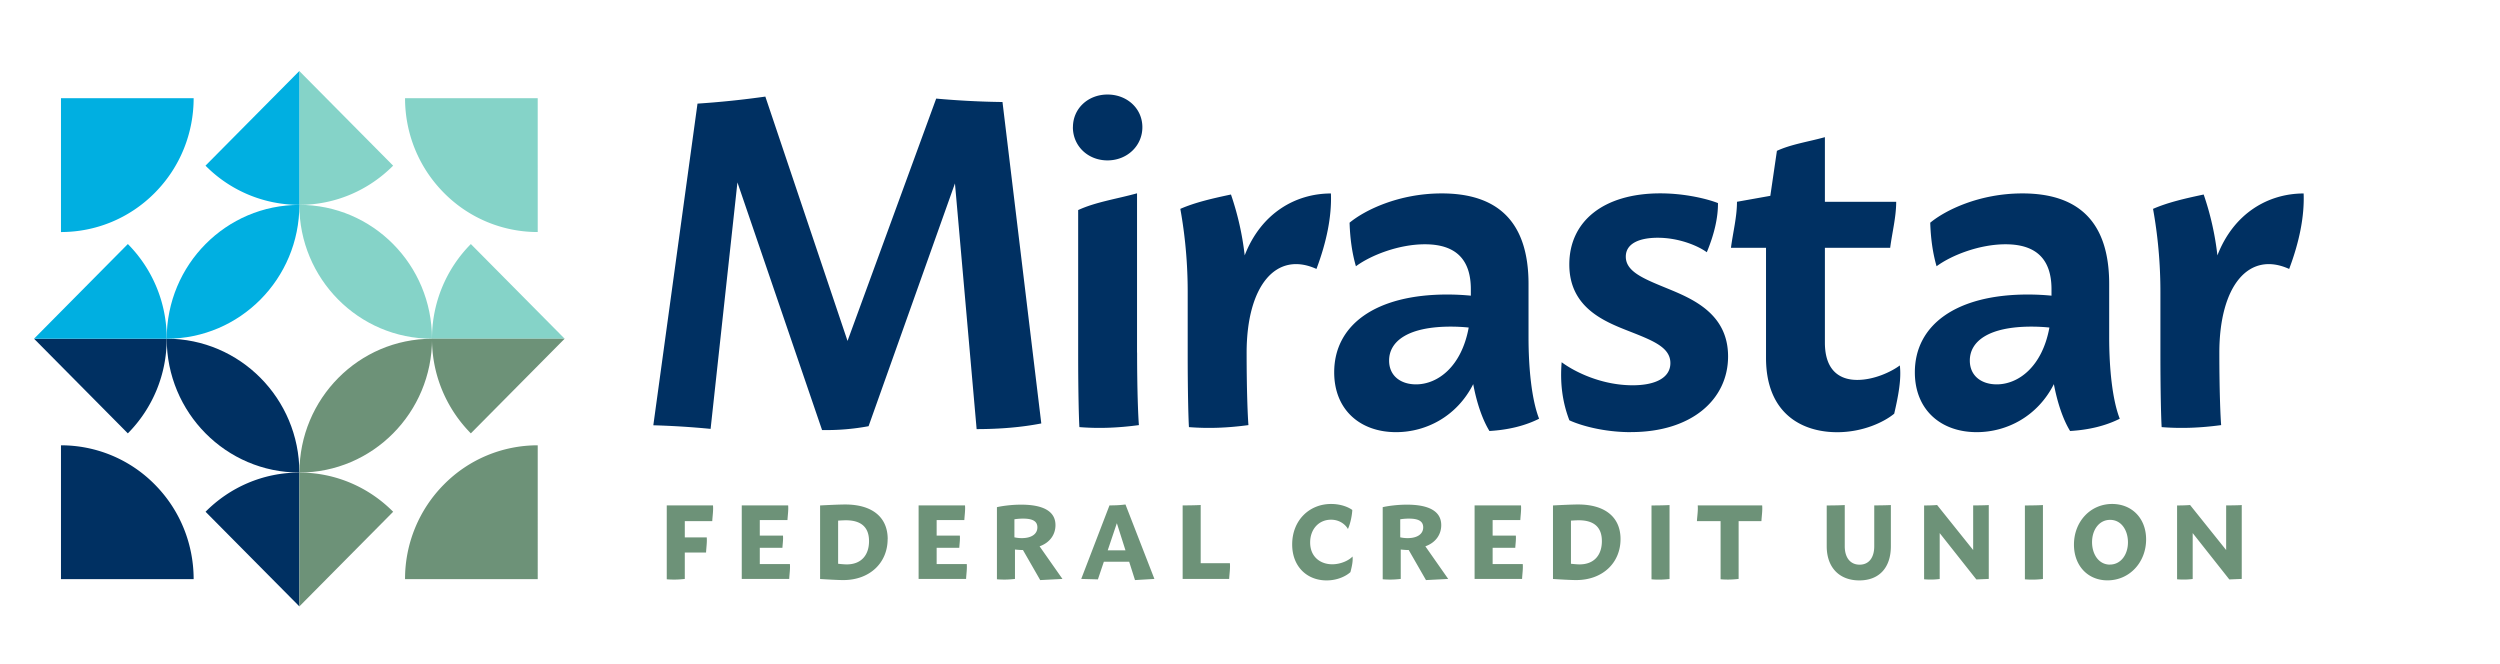 <?xml version="1.0" ?>
<svg viewBox="0 0 290 77" xmlns="http://www.w3.org/2000/svg" fill="none">
	<mask id="a" width="290" height="77" x="0" y="0" maskUnits="userSpaceOnUse" mask-type="luminance">
		<path fill="#fff" d="M289.414 0H0v77h289.414V0Z"/>
	</mask>
	<g mask="url(#a)">
		<path fill="#85D3C8" d="M34.72 23.764c4.251 0 8.094-1.74 10.884-4.547L34.72 8.237v15.527ZM50.11 39.29H65.5L54.619 28.31a15.546 15.546 0 0 0-4.507 10.973v.007Zm12.265-12.373V11.39h-15.39c0 3.976 1.5 7.945 4.508 10.979a15.265 15.265 0 0 0 10.882 4.547Z"/>
		<path fill="#85D3C8" d="M34.72 23.764c0 8.576 6.89 15.526 15.39 15.526 0-8.576-6.888-15.526-15.39-15.526Z"/>
		<path fill="#003062" d="m23.845 59.363 10.883 10.979V54.816c-4.25 0-8.1 1.74-10.883 4.547ZM14.83 50.27a15.55 15.55 0 0 0 4.508-10.98H3.948L14.83 50.27Zm-7.757 1.387v15.526h15.39c0-3.97-1.5-7.946-4.507-10.98a15.265 15.265 0 0 0-10.883-4.547Z"/>
		<path fill="#003062" d="M19.338 39.29c0 8.576 6.889 15.526 15.39 15.526v-.013c-.007-8.57-6.896-15.513-15.39-15.513Z"/>
		<path fill="#00AFE1" d="M34.721 23.764V8.238L23.838 19.217a15.279 15.279 0 0 0 10.883 4.547ZM14.83 28.31 3.949 39.29h15.39a15.55 15.55 0 0 0-4.507-10.98ZM7.073 11.39v15.527c3.941 0 7.876-1.514 10.883-4.547 3.007-3.034 4.507-7.003 4.507-10.98H7.073Z"/>
		<path fill="#00AFE1" d="M19.338 39.29c8.494 0 15.383-6.944 15.39-15.52-8.501-.006-15.39 6.944-15.39 15.52Z"/>
		<path fill="#6D9278" d="M45.604 59.363c-2.783-2.808-6.633-4.547-10.876-4.547v15.526l10.882-10.98h-.006ZM50.11 39.29c0 4.288 1.725 8.165 4.508 10.98L65.5 39.29H50.11Zm-3.124 27.893h15.39V51.656a15.264 15.264 0 0 0-10.883 4.547 15.541 15.541 0 0 0-4.508 10.98Z"/>
		<path fill="#6D9278" d="M34.728 54.816c8.494 0 15.383-6.95 15.39-15.52-8.495 0-15.384 6.95-15.384 15.527"/>
		<path fill="#003062" d="m113.289 49.778-2.514-28.504-10.02 28.165a26.56 26.56 0 0 1-5.396.445L85.542 21.16 82.43 49.75a96.94 96.94 0 0 0-6.645-.418L80.91 12.02c2.626-.173 5.25-.445 7.87-.816l9.534 28.344 10.284-28.112c2.566.232 5.132.365 7.691.398l4.501 37.285c-2.204.432-4.738.658-7.521.658m11.192-35.021c0-2.177 1.757-3.79 4.014-3.79 2.257 0 4.04 1.613 4.04 3.79s-1.783 3.85-4.047 3.85c-2.263 0-4.013-1.66-4.013-3.85m7.448 26.14c0 4.262.118 7.309.21 8.417-2.421.325-4.658.412-6.902.232-.059-.896-.144-3.856-.144-8.655V24.368c2.02-.936 4.467-1.288 6.829-1.945V40.89l.007.006Zm22.483-18.453c.105 2.649-.5 5.63-1.678 8.755-4.685-2.124-8.087 1.946-8.1 9.692 0 4.268.119 7.315.211 8.423-2.415.326-4.659.412-6.902.233-.06-.896-.145-3.857-.145-8.65v-7.049c0-4.228-.487-7.574-.855-9.618 1.75-.764 3.757-1.215 5.875-1.666a33.223 33.223 0 0 1 1.593 7.062c1.894-4.898 5.908-7.182 10.001-7.182ZM178.54 48.57c-1.626.816-3.547 1.294-5.764 1.426-.796-1.294-1.474-3.232-1.882-5.436-1.862 3.684-5.395 5.57-8.955 5.57-4.158 0-7.172-2.59-7.172-6.944 0-5.47 4.764-9.021 13.107-9.021 1.105 0 2.053.066 2.744.133v-.744c0-3.325-1.612-5.217-5.33-5.217-3.02 0-6.257 1.261-8.001 2.549-.441-1.514-.677-3.2-.737-5.052 1.764-1.46 5.705-3.398 10.692-3.398 6.356 0 10.067 3.14 10.067 10.514v6.18c0 3.684.382 7.282 1.224 9.433l.007.006Zm-8.172-10.575a20.107 20.107 0 0 0-2.093-.106c-4.869 0-7.139 1.653-7.139 3.936 0 1.8 1.375 2.762 3.119 2.762 2.514 0 5.277-2.038 6.113-6.585m18.818 12.128c-3.192 0-5.863-.784-7.139-1.375-.843-2.19-1.086-4.427-.895-6.737 1.546 1.148 4.671 2.675 8.238 2.675 2.612 0 4.375-.856 4.375-2.575 0-1.82-2.007-2.602-4.757-3.684-2.882-1.129-6.968-2.729-6.968-7.754 0-5.024 3.987-8.25 10.554-8.25 2.875 0 5.454.643 6.691 1.128.014 1.739-.454 3.677-1.296 5.702-.987-.724-3.191-1.68-5.698-1.68-2.072 0-3.698.638-3.698 2.191 0 1.713 1.981 2.529 4.705 3.644 2.961 1.215 7.159 2.92 7.159 7.926 0 5.005-4.231 8.782-11.258 8.782l-.013.007Zm31.194-7.74c.191 1.567-.158 3.472-.652 5.596-1.118.93-3.566 2.15-6.619 2.15-4.059 0-8.251-2.137-8.251-8.622V28.742h-4.066c.23-1.779.698-3.577.698-5.336l3.868-.69.764-5.218c1.645-.764 3.638-1.049 5.566-1.587v7.495h8.271c0 1.759-.467 3.558-.698 5.337h-7.573v10.999c0 3.292 1.77 4.328 3.75 4.328 1.981 0 3.975-.956 4.942-1.68Zm25.516 6.18c-1.625.816-3.547 1.294-5.764 1.426-.796-1.294-1.467-3.232-1.882-5.436-1.862 3.684-5.395 5.57-8.955 5.57-4.158 0-7.172-2.59-7.172-6.944 0-5.47 4.764-9.021 13.107-9.021 1.106 0 2.053.066 2.744.133v-.744c0-3.325-1.612-5.217-5.33-5.217-3.02 0-6.257 1.261-8.001 2.549-.44-1.514-.677-3.2-.736-5.052 1.763-1.46 5.704-3.398 10.691-3.398 6.356 0 10.067 3.14 10.067 10.514v6.18c0 3.684.382 7.282 1.224 9.433l.007.006Zm-8.166-10.575a20.07 20.07 0 0 0-2.092-.106c-4.869 0-7.139 1.653-7.139 3.936 0 1.8 1.375 2.762 3.119 2.762 2.513 0 5.277-2.038 6.112-6.585m29.491-15.559c.105 2.649-.5 5.63-1.678 8.755-4.685-2.124-8.087 1.946-8.1 9.692 0 4.268.119 7.315.211 8.423-2.415.326-4.659.412-6.902.233-.06-.896-.145-3.857-.145-8.65v-7.049c0-4.228-.487-7.574-.855-9.618 1.75-.764 3.757-1.215 5.875-1.666a33.17 33.17 0 0 1 1.592 7.062c1.895-4.898 5.909-7.182 10.002-7.182Z"/>
		<path fill="#6D9278" d="M82.707 58.626c.052.584-.053 1.215-.086 1.825h-3.184v1.886h2.546c.046.564-.053 1.174-.08 1.759h-2.467v3.06c-.736.086-1.414.1-2.092.04v-8.57h5.363Zm8.843 8.53h-5.507v-8.53h5.382c.046.544-.046 1.135-.08 1.7h-3.21v1.805h2.69c.04.451-.038.942-.065 1.414h-2.625v1.885h3.494c.046.557-.053 1.155-.08 1.726Zm11.415-4.62c0 2.735-2.052 4.753-5.145 4.753-.605 0-1.875-.073-2.69-.126v-8.53c.868-.047 2.236-.113 2.914-.113 3.079 0 4.928 1.427 4.928 4.016m-2.165.232c0-1.64-.947-2.416-2.684-2.416-.244 0-.592.02-.902.04v5.005c.31.033.704.073 1 .073 1.691 0 2.586-1.089 2.586-2.695m11.258 4.381h-5.507v-8.53h5.382c.046.544-.046 1.135-.079 1.7h-3.211v1.805h2.691c.04.451-.039.942-.065 1.414h-2.626v1.885h3.494c.046.557-.053 1.155-.079 1.726Zm6.593-3.352a8.3 8.3 0 0 1-.921-.06v3.412c-.737.086-1.415.1-2.093.04v-8.364c.527-.126 1.645-.292 2.803-.292 2.56 0 3.988.763 3.988 2.376 0 1.109-.665 2.038-1.843 2.456l2.652 3.784-2.579.133-2-3.485h-.007Zm-.987-1.474c.237.053.533.093.855.093 1.132 0 1.81-.478 1.81-1.248s-.645-1.016-1.665-1.016c-.388 0-.776.04-1 .08v2.091Zm13.304 2.828h-2.928l-.691 2.051-1.934-.053 3.277-8.53c.638 0 1.21-.02 1.855-.106l3.356 8.636-2.251.133-.677-2.131h-.007Zm-.421-1.321-1-3.146-1.059 3.146h2.059Zm12.028 3.319h-5.396v-8.53c1.06 0 1.816-.026 2.093-.046v6.75h3.388c.053.585-.052 1.215-.085 1.826Zm7.31-4.003c0-2.795 1.987-4.693 4.513-4.693 1.165 0 2.04.385 2.461.697-.02.465-.164 1.44-.507 2.21-.236-.444-.901-1.082-1.96-1.082-1.415 0-2.422 1.096-2.422 2.642 0 1.68 1.198 2.53 2.56 2.53 1.04 0 1.974-.479 2.355-.903.066.51-.065 1.128-.243 1.812-.467.431-1.461.962-2.763.962-2.317 0-3.994-1.646-3.994-4.168m13.514.644c-.309 0-.631-.027-.921-.06v3.412c-.737.086-1.414.1-2.092.04v-8.364c.526-.126 1.645-.292 2.803-.292 2.559 0 3.987.763 3.987 2.376 0 1.109-.664 2.038-1.842 2.456l2.651 3.784-2.579.133-2-3.485h-.007Zm-.98-1.474c.237.053.533.093.855.093 1.132 0 1.81-.478 1.81-1.248s-.645-1.016-1.665-1.016c-.388 0-.776.04-1 .08v2.091Zm14.133 4.826h-5.507v-8.53h5.382c.046.544-.046 1.135-.079 1.7h-3.211v1.805h2.691c.04.451-.039.942-.065 1.414h-2.626v1.885h3.494c.046.557-.053 1.155-.079 1.726Zm11.422-4.62c0 2.735-2.052 4.753-5.145 4.753-.605 0-1.875-.073-2.691-.126v-8.53c.869-.047 2.237-.113 2.908-.113 3.08 0 4.928 1.427 4.928 4.016Zm-2.164.232c0-1.64-.948-2.416-2.685-2.416-.243 0-.592.02-.901.04v5.005c.309.033.704.073 1 .073 1.691 0 2.586-1.089 2.586-2.695m7.849 2.343v2.044c-.737.087-1.414.1-2.092.04v-8.569c1.059 0 1.816-.027 2.092-.047v6.532Zm10.659-4.667h-2.645v6.705c-.737.086-1.414.1-2.092.04V60.45h-2.744c.033-.61.145-1.234.092-1.825h7.475c.053.584-.053 1.215-.086 1.825Zm15.015-1.865v4.78c0 2.462-1.335 3.962-3.658 3.962s-3.783-1.5-3.783-3.963v-4.732c1.059 0 1.816-.027 2.092-.047v4.78c0 1.32.645 2.137 1.724 2.137s1.697-.817 1.697-2.138v-4.739c.981 0 1.678-.026 1.935-.04m11.35.001v8.569l-1.441.06-4.251-5.377v5.324a8.291 8.291 0 0 1-1.809.033v-8.563c.632 0 1.178-.02 1.507-.053l4.184 5.224v-5.178c.915 0 1.573-.02 1.81-.04Zm6.283 6.531v2.044c-.737.087-1.414.1-2.092.04v-8.569c1.059 0 1.816-.027 2.092-.047v6.532Zm3.599-1.945c0-2.649 1.895-4.713 4.429-4.713 2.283 0 3.941 1.653 3.941 4.115 0 2.642-1.915 4.747-4.481 4.747-2.283 0-3.889-1.7-3.889-4.15Zm4.172 2.317c1.27 0 2.092-1.162 2.092-2.583 0-1.36-.743-2.608-2.079-2.602-1.27 0-2.086 1.162-2.086 2.59 0 1.38.764 2.601 2.073 2.601v-.006Zm15.291-6.903v8.569l-1.441.06-4.25-5.377v5.324a8.301 8.301 0 0 1-1.81.033v-8.563c.632 0 1.178-.02 1.507-.053l4.185 5.224v-5.178c.914 0 1.566-.02 1.809-.04Z"/>
	</g>
</svg>